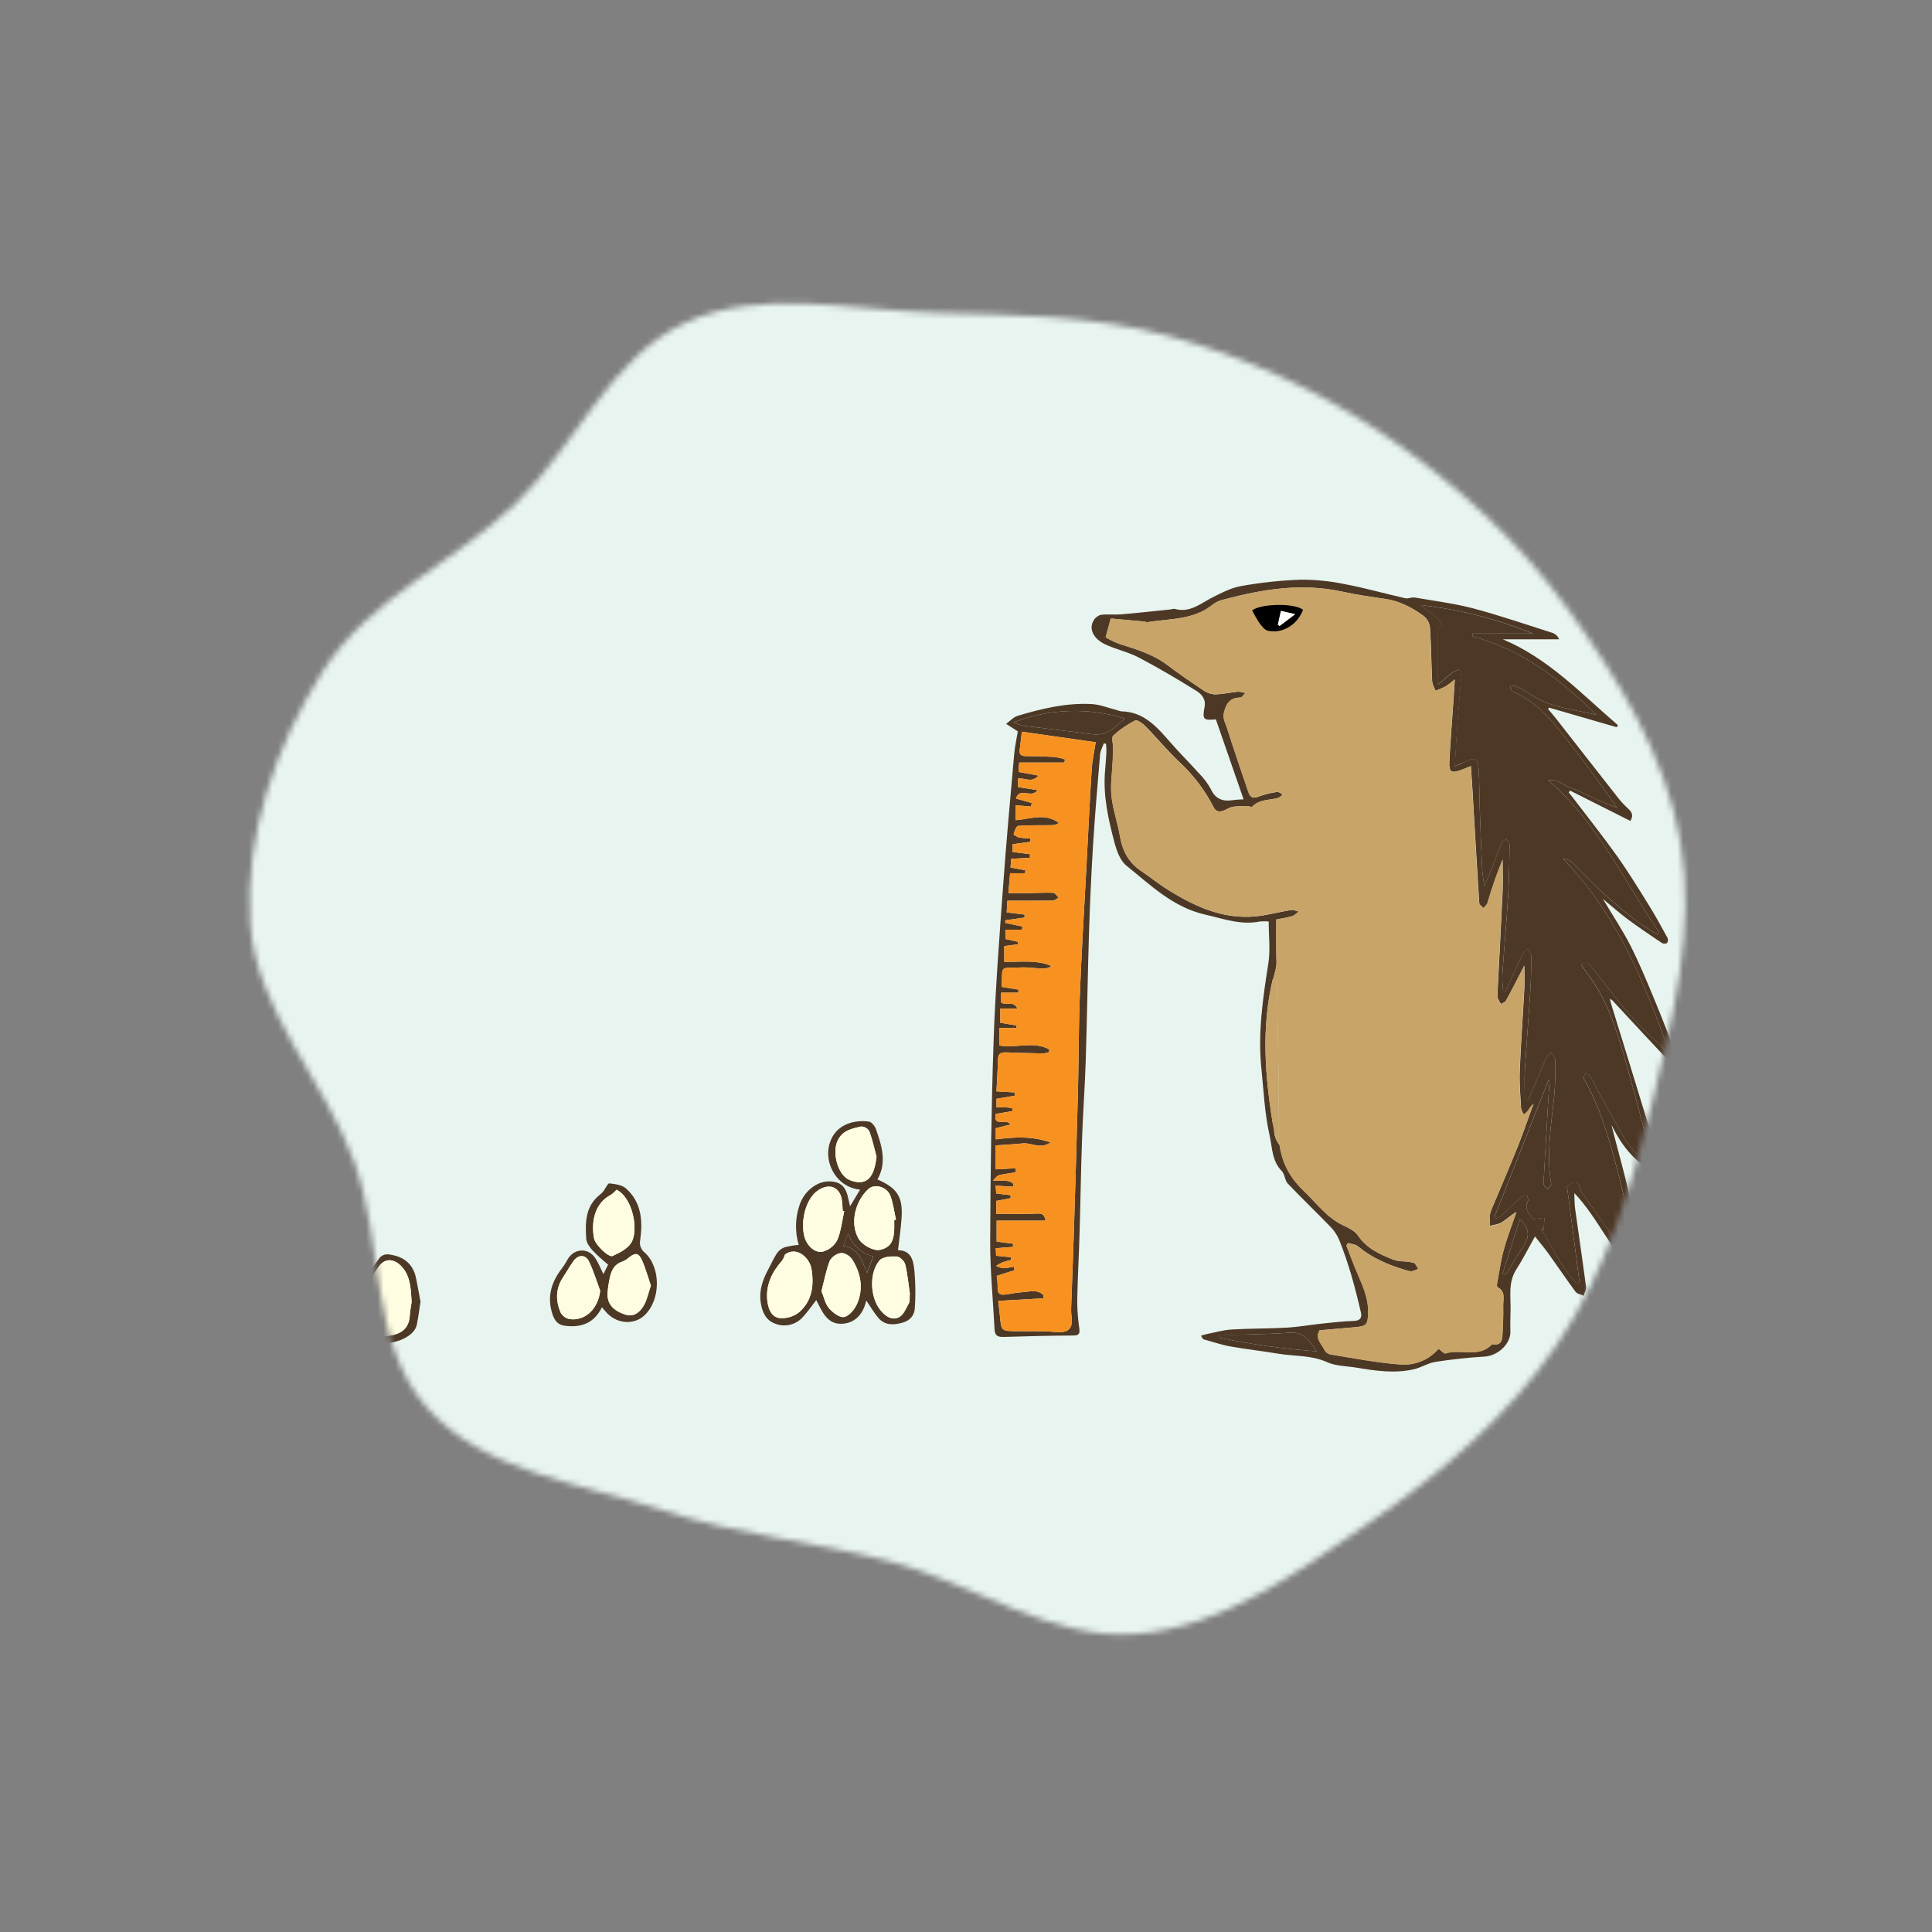 <svg width="330" height="330" viewBox="0 0 330 330" fill="none" xmlns="http://www.w3.org/2000/svg">
<rect x="0" y="0" width="330" height="330" fill="#808080" stroke="none"/>
<mask id="mask0" mask-type="alpha" maskUnits="userSpaceOnUse" x="0" y="0" width="330" height="330">
<path fill-rule="evenodd" clip-rule="evenodd" d="M234.079 259.96C221.852 268.411 209.024 277.869 194.218 279.077C179.427 280.284 166.241 270.405 151.889 266.667C138.994 263.308 125.859 262.18 113.215 257.979C99.19 253.319 82.709 251.487 72.919 240.43C63.157 229.403 65.528 212.256 60.483 198.418C55.36 184.368 43.683 172.565 42.73 157.634C41.773 142.629 47.085 127.354 55.136 114.634C62.975 102.25 77.478 96.186 88.053 86.032C98.356 76.138 104.161 61.006 117.157 55.078C130.152 49.15 145.318 53.003 159.587 53.401C173.108 53.778 186.577 53.809 199.617 57.377C212.913 61.016 225.46 66.777 236.84 74.542C248.642 82.595 259.268 92.236 267.654 103.8C276.416 115.882 284.478 129.035 287.027 143.746C289.586 158.523 285.818 173.541 282.261 188.123C278.734 202.582 274.438 216.998 266.143 229.366C257.845 241.738 246.336 251.489 234.079 259.96Z" fill="white"/>
</mask>
<g mask="url(#mask0)">
<rect x="15.178" y="27.064" width="284.255" height="275.433" fill="#E8F4EF"/>
<path d="M186.469 131.43C186.122 136.974 185.862 142.527 185.569 148.075C185.184 155.335 184.732 162.599 184.448 169.862C184.23 175.323 184.264 180.796 184.126 186.26C183.917 194.422 183.679 202.586 183.414 210.751C183.285 214.935 183.105 219.119 182.963 223.303C182.937 223.824 182.958 224.347 183.025 224.864C183.327 227.006 182.423 227.73 180.239 227.517C178.054 227.304 175.778 227.408 173.544 227.375C171.033 227.341 171.033 227.341 170.799 224.818C170.724 223.981 170.611 223.144 170.506 222.203L178.205 221.764C178.205 221.575 178.205 221.387 178.205 221.199C177.188 220.182 175.887 220.634 174.678 220.713C173.741 220.776 172.803 220.943 171.87 221.098C170.937 221.253 170.309 221.056 170.402 219.877C170.406 219.223 170.354 218.571 170.247 217.927L173.293 216.956L173.167 216.37C172.581 216.502 171.985 216.584 171.385 216.617C170.951 216.548 170.529 216.42 170.13 216.236C170.461 216.013 170.81 215.816 171.171 215.646C171.669 215.454 172.201 215.337 172.72 215.19C172.72 215.044 172.699 214.897 172.69 214.747L170.142 214.491C170.142 214.04 170.1 213.634 170.079 213.211L173.029 212.977V212.437L170.234 212.069V208.5H178.59C178.423 207.521 178.08 207.244 177.138 207.286C174.845 207.399 172.535 207.324 170.176 207.324V205.123L172.623 204.658V204.152L170.159 203.859C170.13 203.441 170.1 203.022 170.067 202.525L173.029 202.692L173.117 202.219C172.301 201.441 171.167 201.738 169.607 201.646C170.084 201.198 170.297 200.809 170.586 200.75C171.544 200.52 172.527 200.395 173.515 200.232L173.443 199.55L170.071 199.738V195.641C171.581 195.533 173.163 195.457 174.741 195.298C176.176 195.156 177.67 196.357 179.448 195.139C176.163 193.993 173.171 194.227 170.088 194.616V192.713L172.619 192.06C171.895 190.938 169.581 192.637 170.079 190.265L172.908 189.788C172.908 189.616 172.908 189.445 172.908 189.273C172.489 189.227 172.104 189.156 171.699 189.135C171.293 189.114 170.766 189.135 170.205 189.135V187.687L173.36 187.143C173.335 186.959 173.314 186.771 173.293 186.587L170.201 186.415C170.297 184.507 170.427 182.716 170.464 180.921C170.464 179.93 171.012 179.729 171.833 179.754C173.958 179.825 176.084 179.9 178.209 179.938C178.558 179.9 178.9 179.815 179.226 179.687L179.188 179.218C176.506 177.783 173.54 179.093 170.703 178.578V175.591H173.611L173.657 175.172L170.862 174.691V172.277H173.791C173.088 170.804 171.845 171.833 171.008 171.231V169.557H173.912C173.937 169.381 173.958 169.21 173.983 169.034L171.159 168.578C171.188 168.632 171.109 168.553 171.113 168.473C171.238 164.708 170.694 165.423 174.331 165.247C175.556 165.189 176.791 165.39 178.021 165.431C178.585 165.466 179.145 165.32 179.619 165.013C177.029 163.875 174.276 164.36 171.535 164.281V161.599L173.853 161.289C173.853 161.151 173.874 161.013 173.887 160.871L171.757 160.385V158.795H174.556L174.644 158.255L171.715 157.645V157.193L175.013 156.724L174.992 156.214L171.954 155.845C171.996 155.092 172.038 154.402 172.071 153.849C174.724 153.849 177.272 153.87 179.816 153.829C180.151 153.829 180.485 153.506 180.82 153.335C180.515 153.042 180.222 152.498 179.9 152.498C178.577 152.431 177.247 152.531 175.916 152.548C174.741 152.548 173.569 152.548 172.243 152.548C172.351 151.293 172.435 150.322 172.535 149.155H175.092C175.092 148.987 175.13 148.82 175.146 148.653L172.607 148.18C172.644 147.761 172.686 147.217 172.728 146.69L175.912 146.515C175.912 146.309 175.912 146.096 175.933 145.899L172.946 145.519V144.205L176.008 143.786L175.971 143.196C175.352 143.201 174.734 143.159 174.121 143.071C173.749 142.991 173.1 142.573 173.13 142.481C173.293 141.958 173.59 141.092 173.9 141.067C175.782 140.92 177.665 140.979 179.569 140.949C180.034 140.958 180.492 140.829 180.883 140.577C178.502 138.778 175.996 139.912 173.469 140.096V137.544L176.1 137.769L176.234 137.159L173.548 136.401C174.146 134.364 176.205 136.477 177.209 134.958L173.904 134.439V132.974C175.025 132.824 176.226 133.811 177.389 132.476L173.971 131.849C174.012 131.276 174.05 130.74 174.084 130.246H181.795C181.833 130.07 181.875 129.895 181.912 129.715C181.337 129.526 180.746 129.386 180.147 129.296C178.473 129.196 176.812 129.146 175.163 129.146C174.326 129.146 174.075 128.778 174.18 128.008C174.305 127.075 174.402 126.137 174.54 124.978L187.159 126.782C186.912 128.359 186.565 129.886 186.469 131.43ZM186.594 125.413C182.653 124.895 178.703 124.455 174.757 123.957C174.195 123.816 173.645 123.628 173.113 123.397C179.177 121.035 185.863 120.797 192.08 122.723C190.406 124.351 188.95 125.723 186.594 125.413ZM208.298 228.492C208.298 228.316 208.319 228.14 208.327 227.965C209.679 227.965 211.03 227.998 212.382 227.965C215.03 227.881 217.687 227.835 220.332 227.63C222.658 227.45 223.604 229.007 224.901 230.818C219.321 230.413 213.775 229.636 208.298 228.492ZM260.107 213.031C259.078 214.529 258.195 216.132 257.245 217.688L256.655 217.517L259.613 208.265C261.438 209.96 261.212 211.429 260.107 213.031ZM284.71 179.616C282.618 177.524 280.375 175.545 278.434 173.34C276.145 170.745 274.082 167.95 271.94 165.231C271.484 164.649 271.103 164.051 270.07 164.783C270.601 165.528 271.103 166.239 271.61 166.942C274.505 170.938 276.003 175.566 277.363 180.214C279.091 186.135 280.593 192.127 282.187 198.089C282.209 198.288 282.209 198.489 282.187 198.688C279.957 197.759 278.488 196.135 277.371 194.227C275.48 190.993 273.735 187.671 271.932 184.386C271.789 184.082 271.603 183.8 271.379 183.549C271.241 183.419 270.856 183.323 270.781 183.403C270.63 183.605 270.54 183.846 270.522 184.097C270.522 184.219 270.61 184.365 270.676 184.491C273.626 189.775 275.149 195.579 276.652 201.37C277.551 204.855 278.162 208.42 278.806 211.964C278.991 212.998 278.836 214.098 278.836 215.546C278.326 215.064 277.847 214.551 277.401 214.01C275.003 210.596 272.626 207.161 270.245 203.734C270.15 203.627 270.074 203.504 270.024 203.37C269.689 201.566 268.802 201.612 267.655 202.633C268.372 208.112 269.088 213.599 269.802 219.094L269.333 219.241C266.697 216.567 265.241 213.098 263.279 209.977L263.697 209.939C263.722 209.29 263.752 208.642 263.777 207.998L261.823 208.24C261.526 207.462 260.149 206.696 260.986 205.119C261.111 204.884 260.877 204.458 260.806 204.119C260.422 204.19 260.054 204.332 259.722 204.537C258.563 205.579 257.471 206.696 256.337 207.759C256.114 207.913 255.87 208.034 255.613 208.119L255.245 207.901L264.45 184.595H264.672C264.601 185.691 264.521 186.783 264.455 187.88C264.19 192.468 263.927 197.06 263.668 201.654C263.618 201.887 263.628 202.129 263.697 202.357C263.881 202.637 264.096 202.895 264.337 203.127C264.555 202.826 264.998 202.483 264.957 202.223C264.12 197.202 264.923 192.21 265.475 187.223C265.653 185.145 265.704 183.059 265.63 180.976C265.63 180.557 265.166 180.139 264.915 179.7C264.585 180.042 264.296 180.421 264.053 180.829C263.028 183.164 262.044 185.52 261.049 187.867L260.45 187.796C260.45 186.189 260.367 184.574 260.45 182.972C260.735 178.285 261.115 173.607 261.408 168.921C261.526 167.026 261.546 165.122 261.53 163.222C261.53 162.829 261.166 162.435 260.969 162.046C260.664 162.343 260.241 162.586 260.069 162.95C259.053 165.08 258.099 167.235 257.14 169.385L256.751 169.327C256.645 168.423 256.595 167.513 256.601 166.603C256.906 162.105 257.312 157.615 257.588 153.113C257.768 150.184 257.81 147.255 257.848 144.326C257.848 143.962 257.429 143.59 257.233 143.222C256.94 143.556 256.521 143.841 256.371 144.226C255.475 146.569 254.643 148.933 253.517 151.305C253.396 150.331 253.212 149.36 253.161 148.376C252.994 144.866 252.86 141.36 252.743 137.849C252.668 135.728 252.701 133.598 252.576 131.476C252.458 129.506 251.881 129.225 250.182 130.129C249.764 130.347 249.345 130.548 248.508 130.916C248.697 127.836 248.839 125.15 249.036 122.464C249.207 120.146 249.454 117.827 249.626 115.509C249.589 115.112 249.488 114.724 249.329 114.359C248.942 114.447 248.569 114.588 248.22 114.777C247.462 115.338 246.764 115.978 245.638 116.924V107.329L246.475 106.731C245.952 106.097 245.384 105.501 244.776 104.948C244.09 104.404 243.274 104.024 242.596 103.337C249.206 104.069 255.683 105.71 261.844 108.216H251.559C251.525 108.375 251.488 108.53 251.454 108.689C259.793 110.915 266.383 115.865 272.643 122.079C268.605 121.154 264.789 120.823 261.505 118.652C260.669 118.104 259.797 117.614 258.894 117.187C258.634 117.062 258.228 117.237 257.894 117.271C258.053 117.568 258.145 118.032 258.387 118.133C262.818 119.961 265.534 123.652 268.329 127.242C271.04 130.723 273.672 134.267 276.191 138.004C274.886 137.46 273.572 136.937 272.279 136.364C270.986 135.79 269.656 134.979 268.262 134.548C267.007 134.158 265.998 132.949 264.463 133.292C272.882 140.535 277.384 150.448 283.417 159.293L283.087 159.636C282.212 159.071 281.313 158.54 280.463 157.963C276.091 154.896 272.304 151.172 268.605 147.347C268.175 146.941 267.607 146.714 267.015 146.711C276.062 156.021 280.786 167.578 285.007 179.407L284.71 179.616ZM286.61 180.905C285.258 177.411 283.907 173.917 282.468 170.444C281.212 167.427 279.957 164.39 278.476 161.481C277.129 158.85 275.472 156.381 273.773 153.531C275.363 154.841 276.66 155.996 278.049 157.029C279.949 158.435 281.907 159.758 283.869 161.076C284.006 161.148 284.158 161.186 284.313 161.186C284.467 161.186 284.62 161.148 284.756 161.076C284.838 160.949 284.887 160.804 284.899 160.654C284.912 160.503 284.887 160.352 284.828 160.214C283.802 158.339 282.781 156.448 281.656 154.644C279.878 151.787 278.116 148.904 276.162 146.163C273.748 142.774 271.141 139.518 268.63 136.205C268.413 135.92 268.178 135.648 267.953 135.368C268.028 135.259 268.099 135.146 268.17 135.033L278.467 140.217C278.936 139.489 278.932 138.845 278.099 138.125C277.298 137.387 276.569 136.572 275.923 135.694C272.492 131.338 269.086 126.957 265.664 122.589C265.27 122.087 264.827 121.61 264.429 121.12C264.48 121.037 264.53 120.949 264.584 120.865L276.145 124.213L276.363 123.874C270.145 118.53 264.484 112.463 256.697 109.2H266.321C266.226 108.961 266.084 108.743 265.904 108.56C265.723 108.377 265.508 108.231 265.27 108.133C260.705 106.681 256.166 105.12 251.538 103.89C248.308 103.053 244.952 102.635 241.646 102.061C241.127 101.973 240.529 102.3 240.023 102.183C236.604 101.409 233.228 100.446 229.788 99.793C227.286 99.262 224.735 99.001 222.177 99.015C218.775 99.136 215.386 99.497 212.035 100.095C210.361 100.383 208.742 101.208 207.202 101.986C205.11 103.04 203.273 104.743 200.641 104.003C200.432 103.944 200.176 104.07 199.938 104.095C197.155 104.379 194.377 104.693 191.57 104.932C190.39 105.032 189.184 104.873 188.013 105.024C187.752 105.099 187.509 105.225 187.297 105.394C187.085 105.564 186.909 105.773 186.779 106.011C185.862 107.589 187.005 109.183 188.649 109.995C190.507 110.907 192.616 111.321 194.444 112.275C197.825 114.049 201.139 115.995 204.369 118.016C205.206 118.543 206.018 119.405 205.75 120.748C205.331 122.886 205.562 123.095 207.679 122.869C209.244 127.393 210.817 131.92 212.415 136.531C211.742 136.581 211.16 136.577 210.612 136.669C208.888 136.941 207.62 136.518 206.817 134.782C206.27 133.787 205.584 132.875 204.779 132.075C203.202 130.309 201.515 128.644 199.959 126.861C197.67 124.234 195.436 121.581 191.54 121.501C191.305 121.465 191.075 121.404 190.854 121.317C189.39 120.949 187.925 120.338 186.456 120.258C182.134 120.028 177.954 121.028 173.845 122.263C173.109 122.48 172.51 123.167 171.849 123.639C172.502 124.058 173.163 124.476 173.812 124.895C173.879 124.941 173.895 125.058 173.845 124.953C173.619 126.334 173.343 127.539 173.234 128.757C172.569 136.33 171.87 143.904 171.326 151.485C170.699 160.159 170.025 168.837 169.724 177.528C169.33 189.018 169.171 200.516 169.13 212.014C169.109 217.035 169.632 222.057 169.878 227.078C169.929 228.161 170.464 228.387 171.439 228.358C175.397 228.237 179.356 228.136 183.314 228.115C184.26 228.115 184.461 227.843 184.36 226.96C184.128 225.374 184.007 223.773 183.996 222.169C184.071 218.14 184.306 214.119 184.414 210.09C184.569 204.822 184.632 199.55 184.833 194.282C184.979 189.968 185.31 185.658 185.444 181.34C185.678 173.934 185.783 166.523 186.017 159.117C186.173 154.18 186.402 149.245 186.703 144.314C187.025 139.15 187.469 133.991 187.908 128.832C187.963 128.196 188.327 127.577 188.544 126.966L188.917 127.041C188.962 127.487 188.984 127.936 188.984 128.384C188.929 129.472 188.846 130.56 188.754 131.644C188.381 135.887 189.31 139.975 190.39 144.012C190.758 145.389 191.352 147.017 192.385 147.849C196.515 151.163 200.335 154.962 205.842 156.218C208.951 156.925 211.938 158.055 215.198 157.398C215.699 157.353 216.203 157.353 216.704 157.398C216.704 159.887 217.001 162.247 216.65 164.511C215.712 170.486 214.83 176.444 215.453 182.503C215.846 186.323 216.01 190.206 216.855 193.93C217.315 195.943 217.231 198.298 218.926 200.006C219.453 200.541 219.441 201.608 219.959 202.156C222.34 204.667 224.851 207.056 227.253 209.546C227.897 210.204 228.409 210.98 228.763 211.83C229.516 213.722 230.177 215.655 230.755 217.609C231.395 219.776 231.943 221.973 232.454 224.174C232.65 225.011 232.387 225.584 231.286 225.621C229.449 225.68 227.612 225.889 225.78 226.082C223.771 226.295 221.78 226.659 219.767 226.772C216.641 226.948 213.491 226.902 210.373 227.09C208.926 227.178 207.499 227.596 206.068 227.881C205.747 227.958 205.43 228.052 205.118 228.161L205.516 228.747C207.051 229.165 208.57 229.693 210.118 229.977C212.813 230.463 215.558 230.751 218.24 231.207C221.047 231.68 223.943 231.433 226.679 232.668C228.181 233.35 230.027 233.325 231.7 233.605C234.943 234.149 238.203 234.626 241.462 233.889C242.747 233.601 243.927 232.81 245.228 232.609C247.981 232.191 250.768 231.877 253.55 231.718C255.868 231.584 258.048 229.538 257.986 227.437C257.948 226.253 257.986 225.065 258.011 223.877C258.074 221.496 257.559 219.056 258.998 216.826C260.107 215.098 261.032 213.249 262.187 211.194C263.086 212.332 263.835 213.215 264.513 214.157C266.061 216.312 267.542 218.517 269.116 220.646C269.388 221.01 270.024 221.102 270.492 221.32C270.643 220.818 270.978 220.291 270.911 219.818C270.321 215.345 269.655 210.88 269.036 206.428C268.923 205.633 268.953 204.817 268.902 203.78C273.049 208.136 275.099 213.667 279.543 217.73C279.714 217.399 279.882 217.236 279.882 217.065C280.024 208.458 277.308 200.395 275.246 192.148C275.551 192.713 275.84 193.29 276.162 193.846C277.664 196.441 279.585 198.629 282.292 200.018C282.614 200.155 282.976 200.17 283.309 200.06C283.422 200.018 283.447 199.487 283.388 199.202C283.112 197.855 282.882 196.495 282.484 195.185C280.083 187.294 277.639 179.419 275.212 171.536C275.133 171.273 275.082 171.005 274.986 170.607C275.134 170.682 275.274 170.77 275.405 170.871C278.752 174.478 282.099 178.097 285.48 181.683C285.74 181.959 286.259 181.993 286.66 182.135C286.713 181.725 286.696 181.309 286.61 180.905ZM259.27 195.784C257.823 199.395 256.274 202.96 254.776 206.55C254.631 206.85 254.532 207.17 254.484 207.5C254.433 208.127 254.454 208.755 254.446 209.391C255.14 209.198 255.91 209.148 256.5 208.788C257.337 208.282 258.028 207.554 259.011 207.018C258.287 209.136 257.458 211.224 256.869 213.374C256.337 215.328 256.061 217.349 255.689 219.345C255.655 219.512 255.709 219.814 255.814 219.872C257.22 220.596 256.726 221.918 256.751 223.015C256.793 224.764 256.718 226.517 256.609 228.266C256.555 229.132 256.149 229.789 255.086 229.613C254.998 229.613 254.86 229.571 254.814 229.613C252.567 232.007 249.5 230.32 246.927 231.153C246.638 231.249 246.115 230.634 245.713 230.354C244.896 231.307 243.861 232.049 242.695 232.515C241.529 232.982 240.268 233.159 239.019 233.032C235.027 232.73 231.069 231.94 227.11 231.304C226.914 231.24 226.733 231.137 226.577 231.001C226.422 230.865 226.296 230.699 226.207 230.513C225.692 229.496 224.604 228.596 225.399 227.224C227.395 227.052 229.424 226.885 231.449 226.701C233.475 226.517 233.638 226.224 233.7 224.253C233.784 221.383 232.445 218.973 231.416 216.445C230.926 215.224 230.466 213.989 229.993 212.759L230.244 212.316C230.822 212.496 231.52 212.525 231.951 212.88C234.341 214.872 237.111 216.061 240.048 216.927C240.401 217.067 240.777 217.139 241.157 217.14C241.54 217.047 241.908 216.899 242.249 216.701C241.989 216.345 241.797 215.784 241.458 215.68C240.758 215.533 240.047 215.45 239.332 215.433C238.869 215.395 238.412 215.3 237.973 215.148C235.68 214.228 233.466 213.257 231.977 211.056C231.416 210.219 230.303 209.709 229.341 209.249C226.525 207.889 224.767 205.349 222.587 203.299C222.428 203.148 222.269 202.993 222.119 202.834C221.968 202.675 221.859 202.566 221.738 202.416C221.616 202.265 221.524 202.169 221.42 202.043C221.315 201.918 221.223 201.809 221.131 201.688C221.039 201.566 221.026 201.554 220.98 201.487C220.934 201.42 220.842 201.303 220.775 201.207L220.708 201.11C220.579 200.926 220.457 200.738 220.34 200.545C220.223 200.353 220.11 200.165 220.001 199.968C219.893 199.771 219.792 199.575 219.696 199.374C219.6 199.173 219.508 198.955 219.424 198.767C219.34 198.579 219.29 198.445 219.231 198.282C219.227 198.271 219.227 198.259 219.231 198.248C219.173 198.093 219.118 197.939 219.068 197.78C219.055 197.744 219.044 197.708 219.035 197.671C218.989 197.524 218.943 197.374 218.905 197.223C218.901 197.209 218.901 197.195 218.905 197.181C218.863 197.031 218.821 196.876 218.784 196.721C218.696 196.349 218.625 195.968 218.57 195.583L218.508 195.499C217.959 194.793 217.651 193.929 217.629 193.035C217.629 192.964 217.629 192.892 217.629 192.821C217.629 190.859 217.583 188.884 217.478 186.917V192.357C216.064 183.896 215.386 175.423 217.478 166.934V167.473C217.478 167.406 217.516 167.348 217.533 167.285C217.568 166.78 217.681 166.283 217.867 165.812C217.867 165.682 217.901 165.553 217.922 165.423C217.944 165.166 217.987 164.911 218.051 164.661C218.051 164.636 218.051 164.611 218.051 164.586C218.051 163.883 218.022 163.176 218.01 162.494C217.98 160.749 218.01 159 218.01 157.055C218.78 156.904 219.759 156.77 220.7 156.498C221.119 156.377 221.47 155.975 221.851 155.703C221.407 155.607 220.947 155.373 220.529 155.439C218.892 155.703 217.282 156.109 215.646 156.377C209.687 157.347 204.562 155.121 199.674 152.088C198.001 151.067 196.494 149.841 194.883 148.741C192.791 147.322 191.741 145.33 191.318 142.883C190.925 140.565 190.109 138.309 189.862 135.987C189.653 133.987 189.988 131.932 190.072 129.899C190.101 129.142 190.118 128.38 190.126 127.619C190.126 126.941 189.833 125.945 190.168 125.644C191.284 124.618 192.538 123.752 193.892 123.07C194.239 122.895 195.18 123.556 195.645 124.033C197.637 126.062 199.44 128.28 201.503 130.213C203.868 132.406 205.827 134.999 207.29 137.874C207.842 138.954 208.742 138.673 209.763 138.1C210.67 137.59 211.972 137.765 213.11 137.682C213.361 137.661 213.771 137.928 213.859 137.832C215.085 136.502 216.821 136.723 218.336 136.288C218.629 136.205 218.855 135.899 219.11 135.694C218.775 135.539 218.411 135.209 218.114 135.276C217.033 135.434 215.97 135.701 214.943 136.075C213.968 136.46 213.524 136.142 213.231 135.267C211.997 131.589 210.721 127.928 209.553 124.221C209.302 123.422 208.796 122.74 209.101 121.602C209.545 119.928 210.231 119.2 211.88 119.137C212.168 119.137 212.44 118.652 212.717 118.388C212.328 118.253 211.922 118.171 211.512 118.145C210.143 118.275 208.788 118.593 207.424 118.606C206.691 118.536 205.993 118.264 205.407 117.819C203.382 116.463 201.369 115.087 199.432 113.614C196.955 111.739 194.063 110.886 191.172 109.974C190.374 109.666 189.603 109.294 188.866 108.861L189.737 105.651L195.444 106.166C195.632 106.166 195.825 106.304 196.001 106.275C199.888 105.647 204.018 105.932 207.327 103.141C207.874 102.764 208.494 102.508 209.147 102.388C215.75 100.614 222.395 99.563 229.232 101.053C231.679 101.584 234.165 101.948 236.646 102.308C239.127 102.668 241.249 103.823 243.207 105.237C243.799 105.734 244.175 106.44 244.257 107.208C244.462 110.241 244.471 113.288 244.621 116.321C244.646 116.886 244.998 117.438 245.199 117.995C245.794 117.773 246.378 117.52 246.948 117.237C247.487 116.878 248.005 116.485 248.496 116.062C248.375 117.911 248.282 119.371 248.182 120.836C247.973 123.916 247.722 126.995 247.567 130.083C247.475 131.912 247.881 132.15 249.659 131.493C250.078 131.33 250.525 131.146 251.245 130.857C251.354 132.531 251.462 134.075 251.555 135.61C251.919 141.82 252.27 148.033 252.672 154.239C252.693 154.544 253.132 154.82 253.375 155.109C253.622 154.816 253.986 154.561 254.09 154.226C254.808 151.714 255.668 149.244 256.663 146.828C256.663 148.632 256.73 150.439 256.663 152.239C256.396 158.071 256.078 163.9 255.785 169.733C255.756 170.014 255.78 170.298 255.856 170.57C256.007 170.894 256.186 171.205 256.392 171.499C256.684 171.302 257.103 171.176 257.249 170.9C258.266 169.034 259.224 167.134 260.375 164.921C260.375 166.415 260.429 167.636 260.375 168.846C260.124 173.545 259.772 178.239 259.588 182.938C259.505 185.068 259.697 187.214 259.818 189.348C259.915 189.713 260.075 190.057 260.291 190.365C260.568 190.154 260.824 189.916 261.053 189.654C261.28 189.234 261.581 188.859 261.94 188.545C261.019 190.98 260.224 193.42 259.27 195.784Z" fill="#4D3826"/>
<path d="M218.503 195.537C217.954 194.83 217.646 193.967 217.625 193.072C217.802 193.93 218.098 194.76 218.503 195.537Z" fill="#C8A468"/>
<path d="M218.567 195.621L218.504 195.537C218.098 194.76 217.803 193.931 217.625 193.073C217.529 192.654 217.471 192.391 217.471 192.391C216.056 183.93 215.378 175.457 217.471 166.967V167.507C217.471 167.44 217.508 167.382 217.525 167.319C217.56 166.814 217.673 166.317 217.86 165.846C217.86 165.716 217.893 165.587 217.914 165.457C217.936 165.2 217.979 164.945 218.044 164.695C218.044 164.67 218.044 164.645 218.044 164.62C218.173 171.365 218.328 178.11 218.429 184.859C218.475 187.997 218.27 191.136 218.429 194.27C218.451 194.722 218.497 195.173 218.567 195.621Z" fill="#C8A468"/>
<path d="M136.426 212.633C135.769 210.415 135.816 208.048 136.56 205.858C137.313 203.528 139.439 201.846 141.418 201.795C143.397 201.745 144.401 202.532 144.832 204.457L145.196 206.042C145.845 204.967 146.368 204.105 146.912 203.197C142.535 202.804 140.1 197.687 142.259 194.05C143.627 191.745 146.481 191.272 148.435 191.586C148.891 191.661 149.431 192.331 149.611 192.841C150.607 195.678 151.531 198.548 149.874 201.457C153.343 202.975 154.264 204.486 153.983 208.243C153.854 209.959 153.603 211.662 153.385 213.549C155.87 213.549 156.075 215.666 156.239 217.662C156.382 219.581 156.389 221.508 156.26 223.428C156.184 224.704 155.423 225.599 154.092 225.938C152.582 226.357 151.126 226.394 150.025 225.102C149.276 224.219 148.69 223.198 147.962 222.135C147.46 224.432 146.05 226.064 143.699 226.114C141.234 226.164 140.385 223.947 139.426 222.064C138.64 223.068 137.962 224.068 137.146 224.943C136.576 225.595 135.819 226.057 134.978 226.266C134.137 226.474 133.252 226.42 132.443 226.11C130.803 225.545 130.154 224.056 129.932 222.428C129.631 220.361 130.305 218.499 131.276 216.716C131.757 215.829 132.158 214.888 132.715 214.055C133.038 213.597 133.491 213.245 134.016 213.047C134.807 212.845 135.613 212.707 136.426 212.633ZM134.079 214.306C133.97 214.657 133.812 214.991 133.61 215.298C131.836 217.294 130.736 219.545 131.075 222.273C131.238 223.587 131.765 224.997 133.213 225.143C134.361 225.229 135.502 224.894 136.422 224.202C138.69 222.281 139.071 219.658 138.619 216.8C138.297 214.754 136.008 212.821 134.079 214.285V214.306ZM144.205 206.883L143.937 206.821C143.895 206.206 143.895 205.565 143.799 204.975C143.447 202.77 141.707 202.072 139.832 203.264C137.129 204.984 136.514 210.176 137.841 212.294C138.527 213.377 139.556 214.064 140.652 213.762C141.156 213.611 141.624 213.36 142.03 213.027C142.435 212.693 142.771 212.281 143.016 211.817C143.669 210.26 143.837 208.519 144.205 206.863V206.883ZM152.741 208.411L153.038 208.34C152.732 206.98 152.569 205.57 152.092 204.281C151.523 202.745 149.431 202.109 148.326 203.105C146.234 205.009 145.067 208.725 146.611 211.52C147.268 212.716 149.251 213.733 150.297 213.499C151.971 213.126 152.636 212.189 152.736 210.118C152.762 209.528 152.741 208.959 152.741 208.39V208.411ZM155.406 220.963C155.197 219.549 155.038 217.746 154.624 216.001C154.485 215.436 153.695 214.662 153.167 214.637C152.18 214.587 150.774 214.674 150.238 215.298C148.418 217.432 148.607 221.599 150.377 223.796C151.192 224.809 152.343 225.633 153.582 224.993C154.347 224.574 154.774 223.461 155.255 222.604C155.444 222.231 155.343 221.725 155.406 220.93V220.963ZM140.313 220.545C140.732 221.541 140.937 222.679 141.569 223.44C142.201 224.202 143.418 225.114 144.176 224.959C145.05 224.784 145.987 223.633 146.393 222.687C147.519 220.064 147.029 217.453 145.527 215.097C145.171 214.536 144.238 213.972 143.632 214.034C143.234 214.096 142.855 214.247 142.524 214.476C142.193 214.705 141.918 215.006 141.719 215.357C141.1 216.955 140.795 218.691 140.313 220.532V220.545ZM149.707 197.532C149.351 196.214 149.025 194.674 148.481 193.214C148.331 192.969 148.122 192.768 147.872 192.628C147.622 192.488 147.341 192.414 147.054 192.414C145.448 192.795 143.795 193.076 143 194.984C142.138 197.076 143.138 200.841 145.201 201.595C148.008 202.649 149.335 201.172 149.72 197.532H149.707ZM144.037 212.821C146.774 213.189 147.197 215.444 148.117 217.424L149.159 214.595C148.167 214.36 147.252 213.873 146.504 213.181C145.755 212.489 145.198 211.616 144.887 210.645L144.037 212.821Z" fill="#4D3826"/>
<path d="M103.066 217.625C103.388 216.985 103.61 216.533 103.874 216.01C102.96 215.266 102.087 214.474 101.259 213.637C100.744 213.068 100.179 212.298 100.133 211.587C99.953 208.817 99.962 206.039 102.472 204.055C102.697 203.88 102.9 203.678 103.075 203.453C103.43 202.997 103.798 202.101 104.083 202.131C105.066 202.235 106.25 202.394 106.937 203.005C109.577 205.361 109.803 208.528 109.355 211.792C109.263 212.188 109.287 212.602 109.424 212.985C109.562 213.368 109.806 213.704 110.129 213.951C112.954 216.545 112.857 222.106 110.05 224.7C108.309 226.303 105.535 226.156 103.748 224.353C103.459 224.06 103.204 223.734 102.815 223.29C101.485 226.027 99.263 226.801 96.51 226.453C95.388 226.315 94.815 225.713 94.417 224.621C93.363 221.612 94.129 219.039 95.991 216.633C96.335 216.184 96.64 215.707 96.903 215.206C97.991 213.173 100.514 213.03 101.731 214.98C102.221 215.742 102.556 216.587 103.066 217.625ZM105.321 203.206C105.051 203.522 104.741 203.803 104.401 204.043C101.38 205.57 100.982 209.039 101.472 211.549C101.681 212.595 103.941 214.83 104.635 214.52C105.815 213.989 107.192 213.29 107.824 212.256C109.1 210.202 108.167 204.687 105.321 203.206ZM102.518 220.47C101.899 218.796 101.384 217.093 100.631 215.495C100.054 214.273 98.828 214.24 98.007 215.34C97.33 216.248 96.794 217.257 96.166 218.198C94.886 220.106 94.911 222.14 95.748 224.152C95.903 224.443 96.118 224.697 96.381 224.896C96.643 225.096 96.945 225.236 97.267 225.307C99.974 225.696 102.192 223.516 102.518 220.47ZM111.175 219.596C110.677 218.139 110.276 216.641 109.652 215.24C109.087 213.964 108.506 213.934 107.401 214.821C107.087 215.109 106.722 215.336 106.326 215.491C105.012 215.909 104.48 216.901 104.204 218.102C104 218.977 103.86 219.867 103.786 220.763C103.644 222.654 104.685 223.893 106.899 224.575C108.075 224.939 109.242 224.378 110.075 222.805C110.556 221.868 110.769 220.792 111.175 219.591V219.596Z" fill="#4D3826"/>
<path d="M71.825 222.328C71.629 223.583 71.47 224.943 71.189 226.282C70.604 229.077 64.825 230.374 62.992 228.751C60.022 226.119 59.444 224.077 61.432 220.052C62.361 218.173 63.666 216.474 64.905 214.767C65.095 214.58 65.324 214.437 65.576 214.349C65.827 214.261 66.096 214.229 66.361 214.257C68.871 214.566 70.595 215.809 71.089 218.441C71.336 219.663 71.566 220.922 71.825 222.328ZM70.311 222.412C70.177 220.106 70.11 218.202 68.842 216.612C67.574 215.022 65.892 214.75 64.788 216.219C62.98 218.621 61.578 221.29 61.624 224.428C61.654 226.102 63.875 228.416 65.428 228.282C67.737 228.085 69.838 227.542 70.001 224.684C70.051 223.792 70.24 222.91 70.311 222.412Z" fill="#4D3826"/>
<path d="M213.884 104.253C214.236 104.976 214.634 105.674 215.077 106.345C215.495 106.885 215.985 107.6 216.554 107.722C219.065 108.282 221.609 106.692 222.571 104.148C221.044 102.956 215.374 103.106 213.884 104.253ZM254.777 206.565C256.275 202.975 257.823 199.41 259.271 195.799C260.225 193.419 261.036 190.979 261.915 188.565C261.553 188.878 261.25 189.254 261.02 189.674C260.791 189.936 260.535 190.174 260.258 190.385C260.042 190.077 259.882 189.733 259.785 189.368C259.664 187.234 259.472 185.088 259.555 182.958C259.739 178.259 260.091 173.565 260.342 168.866C260.409 167.656 260.342 166.435 260.342 164.941C259.191 167.158 258.25 169.054 257.216 170.92C257.07 171.196 256.651 171.339 256.359 171.518C256.153 171.225 255.974 170.914 255.823 170.59C255.747 170.317 255.723 170.034 255.752 169.753C256.045 163.92 256.363 158.091 256.63 152.258C256.71 150.459 256.63 148.652 256.63 146.848C255.636 149.254 254.776 151.714 254.057 154.217C253.953 154.551 253.589 154.807 253.342 155.1C253.099 154.811 252.66 154.535 252.639 154.229C252.22 148.024 251.886 141.81 251.522 135.601C251.429 134.065 251.321 132.534 251.212 130.848C250.492 131.136 250.065 131.321 249.626 131.484C247.848 132.141 247.442 131.902 247.534 130.074C247.689 126.986 247.952 123.906 248.149 120.827C248.249 119.362 248.342 117.898 248.463 116.052C247.972 116.476 247.454 116.868 246.915 117.228C246.345 117.51 245.761 117.763 245.166 117.985C244.965 117.429 244.613 116.877 244.588 116.312C244.438 113.278 244.429 110.232 244.224 107.199C244.142 106.431 243.766 105.724 243.174 105.228C241.216 103.793 239.094 102.638 236.613 102.299C234.132 101.96 231.646 101.579 229.199 101.044C222.366 99.554 215.721 100.625 209.114 102.378C208.461 102.498 207.841 102.755 207.294 103.131C203.985 105.922 199.855 105.642 195.968 106.265C195.792 106.295 195.599 106.173 195.411 106.157L189.704 105.642L188.833 108.851C189.57 109.285 190.341 109.657 191.139 109.964C194.03 110.876 196.922 111.73 199.399 113.605C201.336 115.077 203.349 116.454 205.374 117.81C205.96 118.255 206.658 118.527 207.391 118.596C208.755 118.596 210.11 118.266 211.479 118.136C211.889 118.161 212.295 118.243 212.684 118.379C212.407 118.642 212.135 119.115 211.847 119.128C210.198 119.19 209.512 119.927 209.068 121.592C208.763 122.73 209.269 123.412 209.52 124.212C210.671 127.919 211.964 131.58 213.198 135.258C213.491 136.132 213.935 136.45 214.91 136.065C215.937 135.692 217 135.424 218.081 135.266C218.378 135.212 218.742 135.542 219.077 135.685C218.822 135.89 218.596 136.195 218.303 136.279C216.788 136.697 215.052 136.492 213.826 137.823C213.738 137.919 213.328 137.651 213.077 137.672C211.947 137.764 210.646 137.589 209.73 138.091C208.709 138.664 207.809 138.927 207.257 137.865C205.794 134.99 203.835 132.396 201.47 130.203C199.378 128.27 197.587 126.053 195.612 124.023C195.147 123.546 194.206 122.885 193.859 123.061C192.505 123.743 191.251 124.609 190.135 125.634C189.8 125.944 190.097 126.931 190.093 127.609C190.093 128.371 190.068 129.132 190.039 129.89C189.955 131.923 189.62 133.978 189.829 135.978C190.076 138.3 190.892 140.555 191.285 142.873C191.704 145.338 192.75 147.329 194.85 148.731C196.461 149.823 197.984 151.049 199.641 152.079C204.529 155.095 209.654 157.338 215.613 156.367C217.249 156.1 218.859 155.694 220.496 155.43C220.914 155.363 221.374 155.597 221.818 155.694C221.437 155.966 221.094 156.367 220.667 156.489C219.726 156.761 218.747 156.907 217.977 157.045C217.977 159.003 217.952 160.752 217.977 162.485C217.977 163.188 218.002 163.895 218.018 164.577C218.148 171.322 218.303 178.067 218.403 184.816C218.449 187.954 218.244 191.092 218.403 194.226C218.424 194.68 218.469 195.133 218.537 195.582C218.592 195.967 218.663 196.348 218.751 196.72C218.788 196.875 218.83 197.03 218.872 197.18C218.868 197.194 218.868 197.208 218.872 197.222C218.91 197.373 218.956 197.523 219.002 197.67C219.011 197.707 219.022 197.743 219.035 197.779C219.085 197.938 219.14 198.092 219.198 198.247C219.194 198.258 219.194 198.27 219.198 198.281C219.257 198.444 219.324 198.607 219.391 198.766C219.733 199.591 220.164 200.377 220.675 201.109L220.742 201.205C220.809 201.302 220.876 201.394 220.947 201.486C221.019 201.578 221.044 201.62 221.098 201.687C221.152 201.754 221.286 201.925 221.387 202.042C221.487 202.159 221.596 202.293 221.705 202.415C221.814 202.536 221.956 202.687 222.086 202.833C222.215 202.98 222.395 203.147 222.554 203.298C224.734 205.348 226.492 207.9 229.307 209.248C230.266 209.708 231.4 210.231 231.944 211.055C233.433 213.256 235.647 214.227 237.94 215.147C238.379 215.299 238.836 215.394 239.299 215.432C240.014 215.449 240.725 215.532 241.425 215.679C241.764 215.783 241.956 216.344 242.216 216.7C241.875 216.898 241.507 217.046 241.124 217.139C240.744 217.138 240.368 217.066 240.015 216.926C237.086 216.059 234.308 214.871 231.918 212.879C231.5 212.524 230.789 212.495 230.211 212.315L229.96 212.758C230.433 213.988 230.893 215.223 231.383 216.444C232.4 218.955 233.751 221.382 233.667 224.252C233.605 226.223 233.437 226.516 231.416 226.7C229.395 226.884 227.362 227.051 225.366 227.223C224.571 228.595 225.659 229.495 226.174 230.512C226.263 230.712 226.395 230.89 226.559 231.034C226.724 231.178 226.918 231.286 227.128 231.349C231.09 231.985 235.044 232.775 239.036 233.077C240.285 233.204 241.546 233.027 242.712 232.56C243.878 232.094 244.914 231.352 245.731 230.399C246.149 230.679 246.655 231.294 246.944 231.198C249.517 230.361 252.584 232.035 254.831 229.658C254.877 229.608 255.015 229.633 255.103 229.658C256.166 229.834 256.572 229.177 256.626 228.311C256.735 226.562 256.81 224.809 256.769 223.06C256.743 221.963 257.237 220.641 255.831 219.917C255.727 219.859 255.672 219.558 255.706 219.39C256.078 217.394 256.354 215.373 256.886 213.419C257.476 211.269 258.304 209.181 259.028 207.063C258.028 207.599 257.354 208.319 256.518 208.833C255.928 209.193 255.158 209.252 254.463 209.436C254.463 208.804 254.463 208.181 254.501 207.545C254.541 207.206 254.635 206.876 254.777 206.565Z" fill="#C8A468"/>
<path d="M248.467 130.928C248.655 127.848 248.798 125.162 248.994 122.476C249.166 120.157 249.413 117.844 249.584 115.521C249.547 115.124 249.447 114.736 249.287 114.371C248.9 114.459 248.527 114.6 248.178 114.789C247.421 115.35 246.722 115.99 245.597 116.936V107.329L246.433 106.73C245.911 106.096 245.343 105.501 244.735 104.948C244.048 104.404 243.233 104.023 242.555 103.337C249.165 104.068 255.642 105.71 261.802 108.216H251.559L251.455 108.689C259.794 110.915 266.384 115.864 272.643 122.078C268.606 121.153 264.79 120.823 261.505 118.651C260.67 118.103 259.797 117.614 258.894 117.187C258.635 117.061 258.229 117.237 257.894 117.27C258.053 117.567 258.145 118.032 258.388 118.132C262.819 119.961 265.534 123.651 268.329 127.241C271.041 130.723 273.673 134.267 276.192 138.003C274.886 137.459 273.572 136.936 272.279 136.363C270.986 135.79 269.656 134.978 268.263 134.547C267.007 134.158 265.999 132.949 264.463 133.292C272.882 140.535 277.384 150.447 283.418 159.293L283.087 159.636C282.213 159.071 281.313 158.539 280.464 157.962C276.091 154.895 272.305 151.171 268.606 147.347C268.175 146.941 267.607 146.714 267.016 146.711C276.062 156.02 280.786 167.577 285.008 179.406L284.711 179.64C282.619 177.548 280.376 175.569 278.434 173.364C276.146 170.77 274.083 167.975 271.94 165.255C271.484 164.673 271.104 164.075 270.07 164.807C270.602 165.552 271.104 166.263 271.61 166.966C274.505 170.962 276.003 175.59 277.363 180.239C279.091 186.159 280.593 192.151 282.188 198.114C282.209 198.313 282.209 198.513 282.188 198.712C279.957 197.783 278.489 196.16 277.372 194.252C275.48 191.017 273.736 187.695 271.932 184.41C271.789 184.106 271.603 183.824 271.38 183.574C271.242 183.444 270.857 183.348 270.781 183.427C270.631 183.629 270.541 183.87 270.522 184.122C270.522 184.243 270.61 184.39 270.677 184.515C273.627 189.8 275.15 195.603 276.652 201.394C277.552 204.88 278.162 208.445 278.807 211.989C278.991 213.022 278.836 214.123 278.836 215.57C278.326 215.089 277.847 214.576 277.401 214.035C275.003 210.62 272.627 207.185 270.246 203.758C270.15 203.652 270.075 203.528 270.024 203.394C269.689 201.591 268.802 201.637 267.656 202.658C268.367 208.136 269.083 213.623 269.802 219.119L269.334 219.265C266.698 216.591 265.242 213.123 263.279 210.001L263.698 209.964L263.777 208.022L261.823 208.265C261.526 207.486 260.149 206.721 260.986 205.143C261.112 204.909 260.877 204.482 260.806 204.143C260.422 204.214 260.055 204.356 259.723 204.562C258.564 205.604 257.471 206.721 256.338 207.784C256.115 207.937 255.871 208.058 255.614 208.143L255.245 207.926L264.451 184.62H264.672C264.601 185.716 264.522 186.808 264.455 187.904C264.19 192.493 263.928 197.084 263.668 201.679C263.618 201.912 263.628 202.154 263.698 202.382C263.881 202.662 264.096 202.92 264.338 203.152C264.555 202.85 264.999 202.507 264.957 202.248C264.12 197.227 264.924 192.235 265.476 187.247C265.653 185.17 265.705 183.084 265.631 181C265.631 180.582 265.166 180.163 264.915 179.724C264.586 180.067 264.296 180.446 264.053 180.854C263.028 183.189 262.045 185.544 261.049 187.892L260.451 187.821C260.451 186.214 260.367 184.599 260.451 182.996C260.735 178.31 261.116 173.632 261.409 168.946C261.526 167.05 261.547 165.146 261.53 163.247C261.53 162.853 261.166 162.46 260.969 162.071C260.664 162.368 260.241 162.611 260.07 162.975C259.053 165.104 258.099 167.259 257.141 169.41L256.752 169.351C256.646 168.447 256.595 167.538 256.601 166.627C256.907 162.129 257.312 157.64 257.589 153.138C257.769 150.209 257.81 147.28 257.848 144.351C257.848 143.987 257.43 143.614 257.233 143.246C256.94 143.581 256.522 143.865 256.371 144.25C255.476 146.593 254.643 148.958 253.517 151.33C253.396 150.355 253.212 149.384 253.162 148.401C252.994 144.89 252.86 141.384 252.743 137.874C252.668 135.752 252.701 133.622 252.576 131.505C252.459 129.53 251.881 129.25 250.183 130.154C249.722 130.342 249.304 130.509 248.467 130.928Z" fill="#4D3826"/>
<path d="M179.184 179.224C176.502 177.789 173.535 179.098 170.699 178.584V175.596H173.607L173.653 175.178L170.858 174.696V172.282H173.786C173.084 170.809 171.841 171.839 171.004 171.236V169.562H173.908C173.933 169.387 173.954 169.215 173.979 169.039L171.155 168.583C171.184 168.638 171.104 168.558 171.109 168.479C171.234 164.713 170.69 165.428 174.326 165.253C175.552 165.194 176.787 165.395 178.017 165.437C178.581 165.472 179.141 165.325 179.615 165.018C177.025 163.88 174.272 164.366 171.531 164.286V161.6L173.849 161.29L173.883 160.872L171.753 160.391V158.796H174.552L174.64 158.257L171.711 157.646V157.194L175.008 156.725C175.008 156.554 175.008 156.386 174.987 156.215L171.95 155.847C171.991 155.093 172.033 154.403 172.067 153.851C174.72 153.851 177.268 153.872 179.812 153.83C180.147 153.83 180.481 153.508 180.816 153.336C180.511 153.043 180.218 152.499 179.895 152.499C178.573 152.432 177.243 152.533 175.912 152.549C174.736 152.549 173.565 152.549 172.238 152.549C172.347 151.294 172.431 150.323 172.531 149.156H175.088L175.142 148.654L172.602 148.181C172.64 147.763 172.682 147.219 172.724 146.691L175.908 146.516C175.908 146.311 175.908 146.097 175.929 145.901L172.941 145.52V144.206L176.004 143.788L175.966 143.198C175.348 143.202 174.729 143.16 174.117 143.072C173.745 142.993 173.096 142.574 173.125 142.482C173.289 141.959 173.586 141.093 173.895 141.068C175.778 140.921 177.661 140.98 179.565 140.951C180.03 140.959 180.487 140.83 180.879 140.578C178.498 138.779 175.992 139.913 173.464 140.097V137.545L176.096 137.771L176.23 137.16L173.544 136.402C174.142 134.365 176.201 136.478 177.205 134.959L173.899 134.44V132.976C175.021 132.825 176.222 133.812 177.385 132.478L173.966 131.85C174.008 131.277 174.046 130.741 174.079 130.247H181.791L181.908 129.716C181.332 129.527 180.742 129.387 180.142 129.298C178.469 129.197 176.807 129.147 175.159 129.147C174.322 129.147 174.071 128.779 174.176 128.009C174.301 127.076 174.397 126.139 174.535 124.979L187.155 126.783C186.912 128.36 186.565 129.888 186.469 131.432C186.122 136.976 185.862 142.528 185.569 148.076C185.184 155.336 184.732 162.6 184.448 169.864C184.23 175.324 184.264 180.797 184.126 186.262C183.916 194.424 183.679 202.587 183.414 210.752C183.285 214.936 183.105 219.12 182.962 223.305C182.937 223.826 182.958 224.348 183.025 224.865C183.327 227.008 182.423 227.731 180.239 227.518C178.054 227.305 175.778 227.409 173.544 227.376C171.033 227.342 171.033 227.342 170.799 224.819C170.724 223.982 170.611 223.146 170.506 222.204L178.205 221.765C178.205 221.576 178.205 221.388 178.205 221.2C177.188 220.183 175.887 220.635 174.678 220.715C173.74 220.777 172.803 220.945 171.87 221.099C170.937 221.254 170.309 221.058 170.401 219.878C170.406 219.225 170.354 218.572 170.247 217.928L173.293 216.957L173.167 216.371C172.581 216.503 171.985 216.585 171.385 216.618C170.951 216.549 170.528 216.421 170.129 216.237C170.461 216.014 170.809 215.817 171.171 215.647C171.669 215.455 172.201 215.338 172.72 215.191L172.69 214.748L170.142 214.493C170.142 214.045 170.1 213.635 170.079 213.212L173.029 212.978V212.438L170.234 212.07V208.501H178.59C178.423 207.522 178.079 207.246 177.138 207.287C174.845 207.4 172.535 207.325 170.176 207.325V205.124L172.623 204.66V204.153L170.159 203.86C170.129 203.442 170.1 203.024 170.067 202.526L173.029 202.693L173.117 202.22C172.301 201.442 171.167 201.739 169.606 201.647C170.083 201.199 170.297 200.81 170.586 200.752C171.544 200.521 172.527 200.396 173.515 200.233L173.443 199.551L170.071 199.739V195.643C171.581 195.534 173.163 195.459 174.74 195.3C176.176 195.157 177.669 196.358 179.448 195.141C176.163 193.994 173.171 194.228 170.088 194.618V192.714L172.619 192.061C171.895 190.94 169.581 192.638 170.079 190.266L172.908 189.789C172.908 189.617 172.908 189.446 172.908 189.274C172.489 189.228 172.104 189.157 171.699 189.136C171.293 189.115 170.765 189.136 170.205 189.136V187.688L173.36 187.145L173.293 186.588L170.201 186.416C170.297 184.508 170.427 182.718 170.464 180.923C170.464 179.931 171.012 179.73 171.832 179.755C173.958 179.826 176.084 179.902 178.209 179.939C178.558 179.901 178.9 179.816 179.226 179.688L179.184 179.224Z" fill="#F79221"/>
<path d="M173.113 123.397C179.177 121.036 185.863 120.798 192.08 122.724C190.406 124.351 188.95 125.724 186.594 125.414C182.653 124.895 178.703 124.456 174.757 123.958C174.195 123.817 173.645 123.629 173.113 123.397Z" fill="#4D3826"/>
<path d="M208.327 227.966C209.679 227.966 211.03 228 212.382 227.966C215.03 227.882 217.687 227.836 220.332 227.631C222.658 227.451 223.604 229.008 224.901 230.82C219.321 230.414 213.774 229.637 208.298 228.493C208.298 228.318 208.319 228.142 208.327 227.966Z" fill="#4D3826"/>
<path d="M256.656 217.516C257.627 214.487 258.593 211.453 259.614 208.265C261.434 209.959 261.212 211.428 260.108 213.03C259.078 214.528 258.196 216.131 257.246 217.688L256.656 217.516Z" fill="#4D3826"/>
<path d="M134.079 214.285C136.008 212.821 138.296 214.754 138.619 216.796C139.07 219.654 138.69 222.277 136.422 224.198C135.501 224.89 134.361 225.225 133.212 225.139C131.765 224.993 131.238 223.583 131.074 222.269C130.735 219.541 131.836 217.29 133.61 215.294C133.813 214.982 133.971 214.642 134.079 214.285Z" fill="#FFFDE1"/>
<path d="M144.205 206.865C143.836 208.539 143.669 210.263 143.016 211.798C142.771 212.263 142.435 212.674 142.029 213.008C141.624 213.342 141.155 213.592 140.652 213.744C139.556 214.045 138.527 213.359 137.84 212.275C136.514 210.158 137.129 204.965 139.832 203.246C141.711 202.053 143.447 202.752 143.799 204.957C143.895 205.564 143.895 206.187 143.937 206.802L144.205 206.865Z" fill="#FFFDE1"/>
<path d="M152.74 208.391C152.74 208.96 152.74 209.529 152.74 210.098C152.639 212.19 151.957 213.107 150.3 213.479C149.254 213.713 147.271 212.697 146.614 211.5C145.07 208.705 146.221 204.989 148.33 203.086C149.434 202.09 151.526 202.726 152.095 204.261C152.572 205.55 152.736 206.96 153.041 208.32L152.74 208.391Z" fill="#FFFDE1"/>
<path d="M155.406 220.931C155.343 221.735 155.443 222.233 155.255 222.571C154.778 223.429 154.351 224.559 153.581 224.961C152.326 225.601 151.192 224.777 150.376 223.764C148.606 221.567 148.418 217.4 150.238 215.266C150.769 214.642 152.175 214.554 153.167 214.605C153.694 214.63 154.485 215.404 154.623 215.969C155.037 217.714 155.196 219.517 155.406 220.931Z" fill="#FFFDE1"/>
<path d="M140.314 220.534C140.795 218.693 141.101 216.956 141.741 215.346C141.939 214.995 142.214 214.694 142.545 214.465C142.876 214.236 143.255 214.085 143.653 214.023C144.26 213.961 145.193 214.525 145.548 215.086C147.051 217.442 147.54 220.053 146.415 222.676C145.996 223.622 145.071 224.768 144.197 224.948C143.44 225.103 142.239 224.183 141.59 223.429C140.942 222.676 140.728 221.53 140.314 220.534Z" fill="#FFFDE1"/>
<path d="M149.719 197.533C149.347 201.174 148.02 202.651 145.213 201.596C143.15 200.822 142.15 197.069 143.012 194.985C143.807 193.077 145.459 192.797 147.066 192.416C147.352 192.416 147.634 192.49 147.884 192.629C148.134 192.769 148.343 192.971 148.493 193.215C149.024 194.675 149.351 196.203 149.719 197.533Z" fill="#FFFDE1"/>
<path d="M144.037 212.822L144.874 210.634C145.185 211.604 145.742 212.478 146.491 213.17C147.239 213.862 148.154 214.349 149.146 214.584L148.104 217.412C147.209 215.45 146.79 213.19 144.037 212.822Z" fill="#4D3826"/>
<path d="M105.32 203.207C108.165 204.688 109.086 210.203 107.83 212.27C107.199 213.304 105.822 214.002 104.642 214.534C103.947 214.843 101.688 212.609 101.479 211.563C100.972 209.052 101.37 205.584 104.408 204.056C104.746 203.812 105.052 203.527 105.32 203.207Z" fill="#FFFDE1"/>
<path d="M102.517 220.472C102.19 223.523 99.972 225.703 97.249 225.309C96.927 225.238 96.624 225.098 96.362 224.899C96.1 224.699 95.884 224.445 95.73 224.154C94.893 222.142 94.893 220.108 96.148 218.2C96.776 217.259 97.311 216.25 97.989 215.342C98.826 214.25 100.035 214.275 100.613 215.497C101.383 217.091 101.897 218.799 102.517 220.472Z" fill="#FFFDE1"/>
<path d="M111.174 219.591C110.755 220.792 110.554 221.867 110.065 222.792C109.228 224.365 108.065 224.926 106.889 224.562C104.676 223.88 103.634 222.641 103.776 220.75C103.85 219.854 103.99 218.964 104.194 218.089C104.471 216.888 105.002 215.88 106.316 215.478C106.713 215.323 107.077 215.096 107.391 214.808C108.496 213.93 109.065 213.972 109.642 215.227C110.274 216.637 110.676 218.135 111.174 219.591Z" fill="#FFFDE1"/>
<path d="M70.311 222.413C70.24 222.911 70.052 223.794 70.001 224.685C69.838 227.543 67.738 228.087 65.428 228.283C63.876 228.417 61.662 226.116 61.625 224.43C61.579 221.291 62.98 218.622 64.788 216.22C65.892 214.752 67.6 215.049 68.842 216.614C70.085 218.178 70.177 220.107 70.311 222.413Z" fill="#FFFDE1"/>
<path d="M213.885 104.254C215.374 103.108 221.044 102.957 222.571 104.158C221.609 106.702 219.056 108.292 216.554 107.731C215.985 107.601 215.479 106.894 215.077 106.355C214.634 105.681 214.236 104.98 213.885 104.254ZM218.274 106.685L218.559 106.924L221.224 104.907L218.793 104.342C218.588 105.267 218.429 105.974 218.274 106.685Z" fill="black"/>
<path d="M218.274 106.685C218.429 105.974 218.588 105.267 218.793 104.342L221.224 104.907L218.558 106.923L218.274 106.685Z" fill="white"/>
</g>
</svg>
